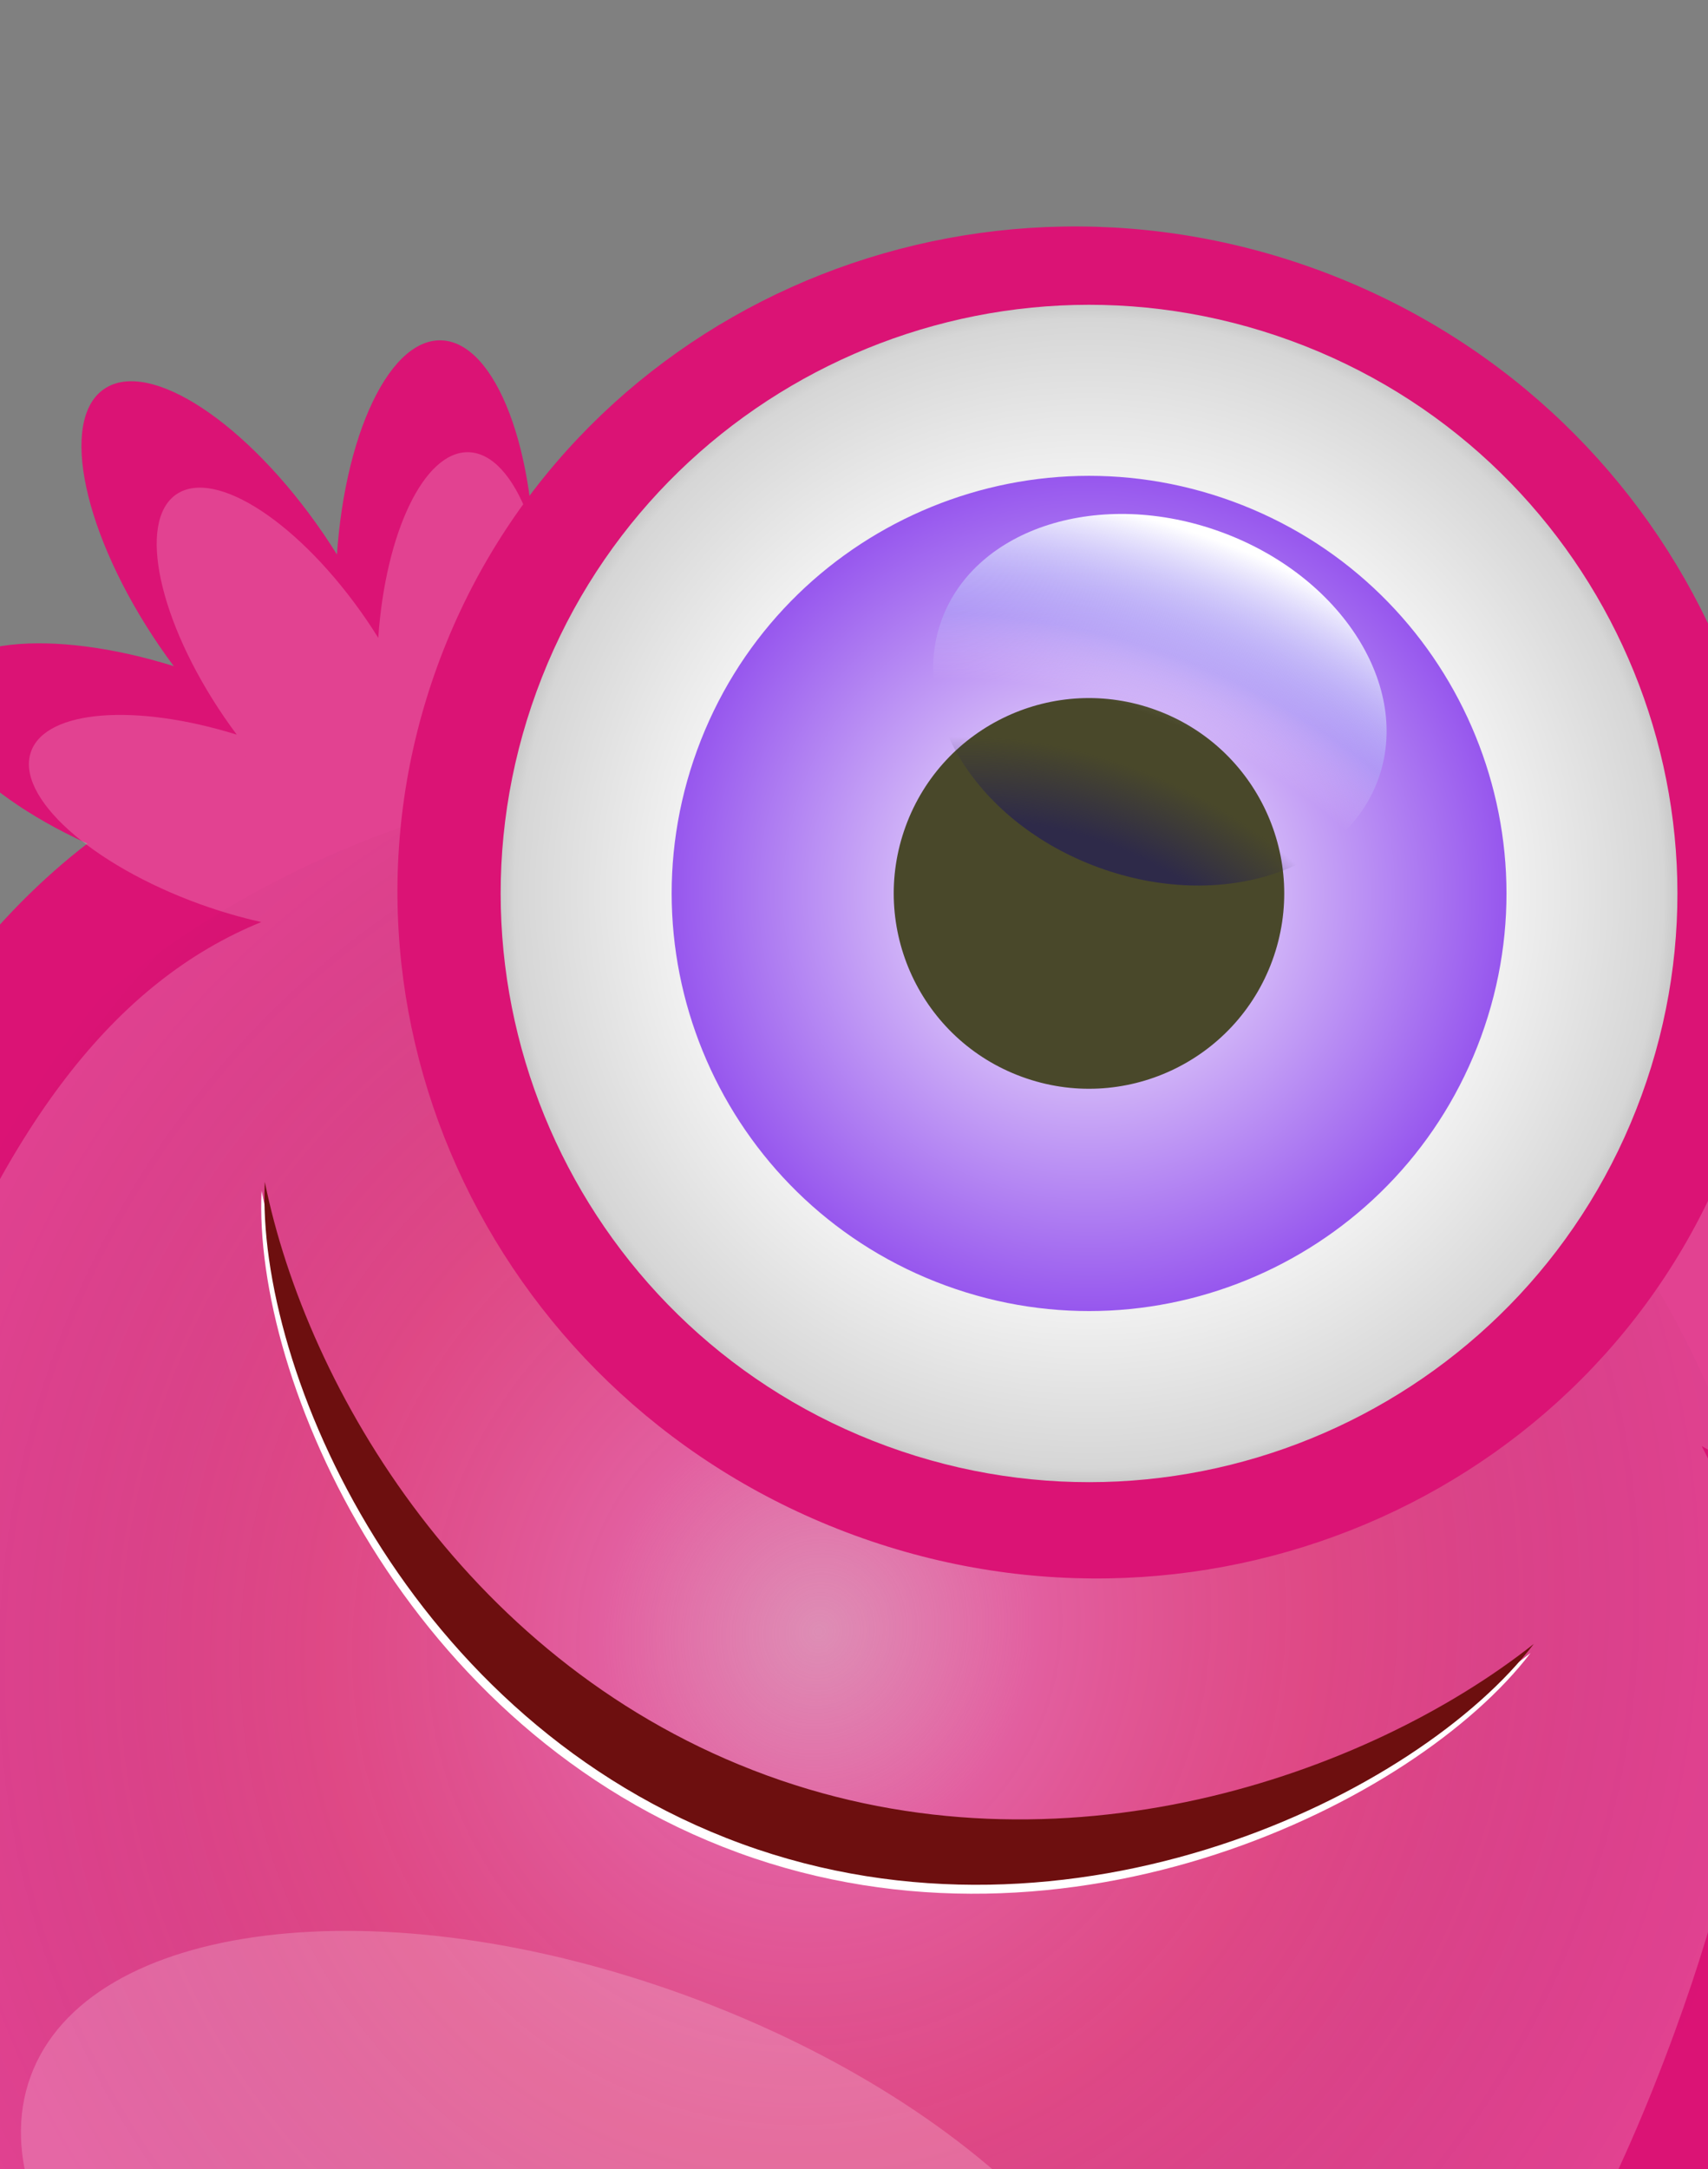 <svg width="26" height="33" viewBox="0 0 26 33" fill="none" xmlns="http://www.w3.org/2000/svg">
<rect x="0" y="0" width="26" height="33" fill="#808080" stroke="none"/>
<path d="M-4.594 24.953C-5.839 25.939 -7.647 25.729 -8.633 24.485C-9.619 23.24 -9.409 21.432 -8.165 20.446C-6.919 19.461 1.704 14.273 2.69 15.517C3.675 16.762 -3.35 23.968 -4.594 24.953Z" fill="#DB1375"/>
<path opacity="0.2" d="M-4.984 24.212C-5.899 24.936 -7.228 24.782 -7.953 23.868C-8.677 22.953 -8.523 21.624 -7.608 20.899C-6.693 20.174 -0.355 16.361 0.37 17.276C1.095 18.191 -4.069 23.488 -4.984 24.212Z" fill="white"/>
<path d="M25.534 35.966C25.849 37.522 27.367 38.528 28.923 38.212C30.479 37.896 31.485 36.379 31.169 34.823C30.853 33.268 27.608 23.741 26.053 24.056C24.497 24.372 25.218 34.41 25.534 35.966Z" fill="#DB1375"/>
<path opacity="0.2" d="M26.309 35.651C26.541 36.794 27.656 37.534 28.799 37.302C29.943 37.07 30.683 35.955 30.451 34.811C30.219 33.667 27.833 26.665 26.69 26.897C25.546 27.129 26.077 34.507 26.309 35.651Z" fill="white"/>
<path d="M27.375 31.942C27.933 30.414 28.344 28.992 28.613 27.666C28.795 28.076 28.976 28.502 29.151 28.933C28.864 30.132 28.478 31.398 27.987 32.739C27.462 34.178 26.785 35.626 25.998 37.046C25.771 36.728 25.606 36.359 25.524 35.951C25.523 35.948 25.522 35.942 25.52 35.939C26.256 34.622 26.887 33.277 27.375 31.942Z" fill="#B21F5B"/>
<path d="M29.823 19.843C27.853 20.388 26.076 20.177 25.852 19.372C25.63 18.567 27.046 17.473 29.016 16.928C30.986 16.383 32.763 16.593 32.986 17.399C33.209 18.203 31.793 19.298 29.823 19.843Z" fill="#DB1375"/>
<path d="M28.032 22.623C26.114 21.914 24.796 20.704 25.085 19.92C25.375 19.137 27.164 19.077 29.081 19.786C30.998 20.496 32.317 21.706 32.027 22.489C31.737 23.272 29.948 23.332 28.032 22.623Z" fill="#DB1375"/>
<path d="M26.049 15.464C24.77 17.058 24.26 18.774 24.912 19.297C25.564 19.819 27.129 18.951 28.408 17.358C29.687 15.763 30.197 14.048 29.545 13.525C28.893 13.002 27.328 13.87 26.049 15.464Z" fill="#DB1375"/>
<path d="M2.425 9.827C3.579 11.513 5.073 12.498 5.763 12.028C6.452 11.555 6.076 9.806 4.922 8.119C3.768 6.432 2.275 5.447 1.585 5.918C0.895 6.389 1.272 8.139 2.425 9.827Z" fill="#DB1375"/>
<path d="M2.002 13.108C3.925 13.803 5.713 13.729 5.997 12.943C6.28 12.157 4.952 10.958 3.029 10.264C1.107 9.569 -0.681 9.643 -0.965 10.429C-1.249 11.215 0.08 12.414 2.002 13.108Z" fill="#DB1375"/>
<path d="M8.134 8.915C8.083 10.958 7.366 12.598 6.531 12.577C5.695 12.556 5.059 10.883 5.11 8.84C5.161 6.797 5.877 5.158 6.713 5.178C7.548 5.199 8.184 6.872 8.134 8.915Z" fill="#DB1375"/>
<path d="M27.597 31.624C31.369 21.305 27.106 16.798 16.786 13.025C6.466 9.253 0.301 9.948 -3.471 20.267C-6.182 27.684 -5.127 38.774 -1.014 40.329C2.279 41.574 2.919 38.958 6.787 40.378C10.604 41.781 9.166 44.338 12.189 45.417C17.433 47.288 24.645 39.699 27.597 31.624Z" fill="#DB1375"/>
<path opacity="0.2" d="M30.485 22.404C30.719 21.77 29.739 20.814 28.256 20.189C28.362 20.165 28.468 20.138 28.575 20.108C30.284 19.636 31.511 18.687 31.318 17.988C31.125 17.291 29.583 17.108 27.875 17.581C27.768 17.61 27.664 17.642 27.561 17.675C28.511 16.377 28.86 15.053 28.333 14.63C27.768 14.176 26.411 14.93 25.301 16.311C24.192 17.694 23.751 19.182 24.316 19.635C24.509 19.79 24.796 19.804 25.132 19.7L25.133 19.701C24.796 19.784 24.562 19.939 24.472 20.164C22.637 18.433 19.7 17.128 15.807 15.705C12.029 14.324 9.012 13.438 6.534 13.516C6.569 13.305 6.486 13.066 6.306 12.819C6.306 12.819 6.307 12.819 6.307 12.819C6.307 12.819 6.308 12.819 6.308 12.818C6.498 13.115 6.726 13.289 6.974 13.295C7.698 13.313 8.32 11.892 8.364 10.12C8.407 8.349 7.856 6.898 7.132 6.88C6.456 6.863 5.869 8.1 5.758 9.705C5.701 9.613 5.641 9.521 5.579 9.43C4.578 7.967 3.283 7.113 2.684 7.521C2.087 7.931 2.413 9.448 3.413 10.91C3.476 11.002 3.54 11.091 3.604 11.177C2.068 10.699 0.703 10.797 0.473 11.433C0.227 12.114 1.379 13.154 3.047 13.757C3.364 13.871 3.676 13.961 3.977 14.028C1.758 14.934 0.049 17.104 -1.406 21.085C-4.757 30.253 -2.321 36.866 6.847 40.218C16.015 43.569 22.141 40.086 25.492 30.918C26.96 26.904 27.043 24.131 25.903 22C26.235 22.192 26.612 22.368 27.021 22.52C28.682 23.135 30.234 23.083 30.485 22.404Z" fill="white"/>
<ellipse opacity="0.5" cx="11.952" cy="26.216" rx="15.398" ry="14.375" transform="rotate(20.08 11.952 26.216)" fill="url(#paint0_radial_19708_41702)"/>
<path d="M11.621 27.147C7.104 25.496 4.621 21.27 3.982 18.119C3.847 20.983 6.164 26.332 11.241 28.188C16.278 30.029 21.564 27.425 23.299 25.148C20.768 27.149 16.104 28.786 11.621 27.147Z" fill="white"/>
<path d="M11.67 27.01C7.153 25.359 4.67 21.134 4.031 17.982C3.896 20.846 6.212 26.196 11.29 28.052C16.327 29.893 21.612 27.288 23.348 25.011C20.817 27.012 16.153 28.649 11.67 27.01Z" fill="#6D0F0F"/>
<path d="M26.395 17.337C24.451 22.655 18.458 25.351 13.009 23.359C7.56 21.367 4.718 15.441 6.662 10.123C8.606 4.806 14.6 2.11 20.048 4.101C25.498 6.094 28.339 12.019 26.395 17.337Z" fill="#DB1375"/>
<path fill-rule="evenodd" clip-rule="evenodd" d="M24.988 16.668C23.291 21.312 18.149 23.701 13.504 22.003C8.859 20.305 6.47 15.163 8.168 10.519C9.866 5.874 15.008 3.486 19.652 5.184C24.297 6.882 26.686 12.023 24.988 16.668Z" fill="url(#paint1_radial_19708_41702)"/>
<path fill-rule="evenodd" clip-rule="evenodd" d="M22.545 15.774C21.34 19.069 17.693 20.763 14.398 19.559C11.103 18.354 9.408 14.707 10.612 11.412C11.817 8.117 15.464 6.423 18.759 7.627C22.054 8.832 23.749 12.479 22.545 15.774Z" fill="url(#paint2_radial_19708_41702)"/>
<path d="M19.368 14.613C18.804 16.154 17.098 16.947 15.557 16.383C14.015 15.82 13.223 14.114 13.786 12.572C14.349 11.031 16.055 10.238 17.597 10.802C19.139 11.365 19.931 13.072 19.368 14.613Z" fill="#49482A"/>
<path opacity="0.2" d="M17.286 37.739C16.417 40.116 11.947 40.666 7.303 38.969C2.659 37.271 -0.403 33.967 0.466 31.59C1.334 29.215 5.805 28.664 10.449 30.362C15.094 32.06 18.155 35.363 17.286 37.739Z" fill="white"/>
<ellipse cx="17.656" cy="10.646" rx="3.537" ry="2.717" transform="rotate(20.08 17.656 10.646)" fill="url(#paint3_radial_19708_41702)"/>
<defs>
<radialGradient id="paint0_radial_19708_41702" cx="0" cy="0" r="1" gradientUnits="userSpaceOnUse" gradientTransform="translate(11.952 24.76) rotate(90) scale(15.803 14.451)">
<stop stop-color="#D9D9D9"/>
<stop offset="0.225" stop-color="#E4E4E4" stop-opacity="0.36"/>
<stop offset="0.521" stop-color="#C57730" stop-opacity="0.24"/>
<stop offset="1" stop-opacity="0"/>
</radialGradient>
<radialGradient id="paint1_radial_19708_41702" cx="0" cy="0" r="1" gradientUnits="userSpaceOnUse" gradientTransform="translate(16.578 13.593) rotate(20.08) scale(8.955 8.954)">
<stop stop-color="white"/>
<stop offset="0.56" stop-color="white"/>
<stop offset="0.97" stop-color="#D6D6D6"/>
<stop offset="1" stop-color="#C6C6C6"/>
</radialGradient>
<radialGradient id="paint2_radial_19708_41702" cx="0" cy="0" r="1" gradientUnits="userSpaceOnUse" gradientTransform="translate(16.578 13.593) rotate(20.08) scale(6.352 6.352)">
<stop stop-color="white"/>
<stop offset="1" stop-color="#9757EE"/>
</radialGradient>
<radialGradient id="paint3_radial_19708_41702" cx="0" cy="0" r="1" gradientUnits="userSpaceOnUse" gradientTransform="translate(17.656 16.367) rotate(-90) scale(8.438 10.982)">
<stop offset="0.401" stop-color="#2E2A49"/>
<stop offset="0.547" stop-color="#2E2A49" stop-opacity="0"/>
<stop offset="0.646" stop-color="white" stop-opacity="0"/>
<stop offset="0.76" stop-color="#B0C5FB" stop-opacity="0.33"/>
<stop offset="0.984" stop-color="white"/>
</radialGradient>
</defs>
</svg>
